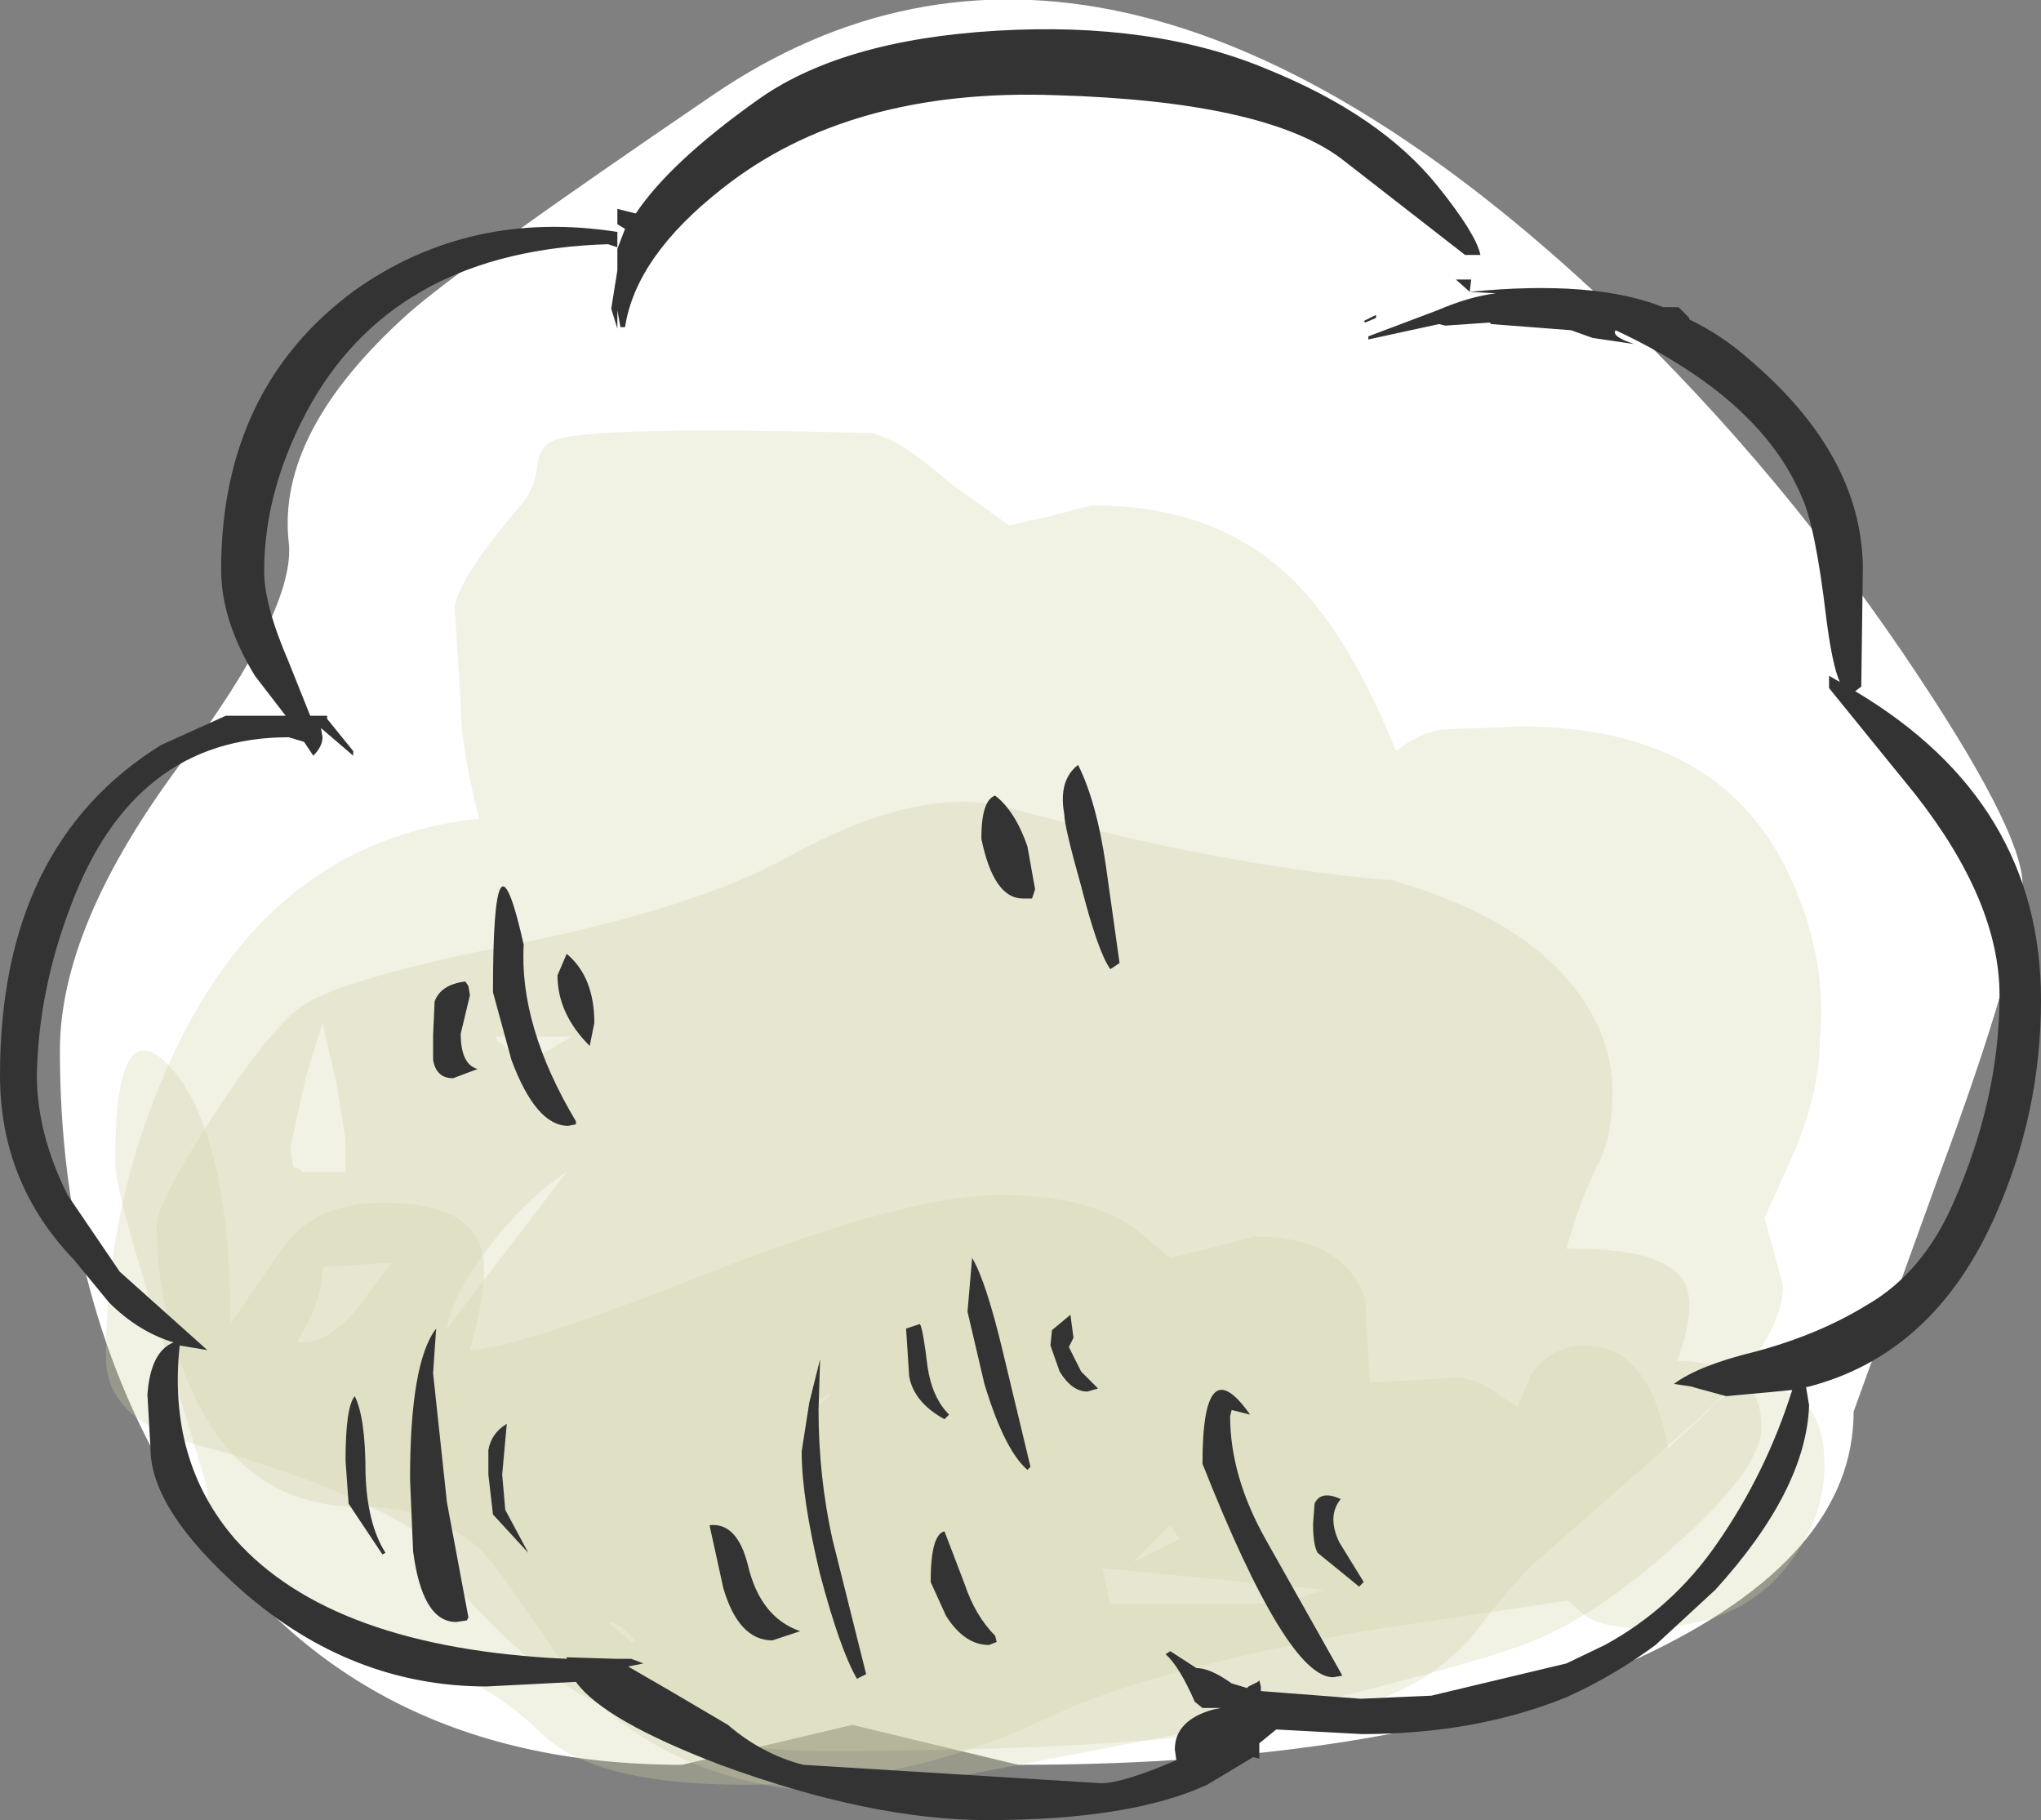 <?xml version="1.0" encoding="UTF-8" standalone="no"?>
<svg xmlns:xlink="http://www.w3.org/1999/xlink" height="59.25px" width="66.45px" xmlns="http://www.w3.org/2000/svg">
  <rect width="100%" height="100%" fill="#808080" stroke="none"/>
  <g transform="matrix(1.0, 0.0, 0.0, 1.0, 33.75, 30.3)">
    <path d="M28.2 -9.05 Q32.1 -3.3 32.1 -1.5 32.1 0.65 29.35 8.05 L26.6 15.65 Q26.6 20.4 19.65 23.65 12.05 27.15 -0.6 27.15 L-3.3 26.5 -6.0 25.85 -8.75 26.5 -11.55 27.15 Q-22.55 27.15 -27.9 18.45 -31.8 12.15 -31.8 3.9 -31.8 -0.15 -27.9 -5.4 -24.1 -10.5 -24.35 -12.65 -24.75 -16.25 -20.45 -20.1 -18.7 -21.65 -10.55 -27.2 2.0 -35.75 18.1 -20.85 23.7 -15.65 28.2 -9.05" fill="#ffffff" fill-rule="evenodd" stroke="none"/>
    <path d="M1.8 -13.85 Q6.45 -13.85 9.0 -10.7 10.45 -8.95 11.7 -5.85 12.4 -6.4 13.15 -6.55 L15.75 -6.65 Q22.4 -6.65 24.6 -1.6 25.75 0.95 25.5 3.55 25.5 5.25 24.6 7.35 L23.7 9.35 24.0 10.45 24.3 11.55 Q24.3 13.3 21.65 15.8 L16.25 20.55 Q15.35 21.4 14.2 22.95 13.05 24.25 11.45 24.9 7.2 26.7 -6.9 26.7 -13.15 26.7 -16.8 23.45 -18.75 21.75 -20.3 19.5 -22.7 18.0 -27.45 16.7 -30.3 15.9 -30.3 13.9 -30.3 8.65 -28.05 3.9 -24.8 -2.95 -18.15 -3.65 -18.75 -5.95 -18.75 -7.4 L-18.95 -10.55 Q-18.8 -11.5 -16.8 -13.85 -16.35 -14.35 -16.25 -15.15 -16.2 -15.75 -15.75 -15.95 -14.65 -16.45 -5.4 -16.2 -4.5 -16.05 -2.85 -14.6 L-0.9 -13.2 0.45 -13.5 1.8 -13.85 M2.15 20.75 L2.4 21.9 8.0 21.9 9.35 21.45 2.15 20.75 M-23.25 3.0 L-23.8 4.8 -24.3 7.05 -24.2 7.7 Q-24.05 7.7 -23.9 7.85 L-22.5 7.85 -22.5 6.8 -22.8 4.95 -23.25 3.0 M-23.25 10.95 Q-23.25 12.05 -24.0 13.25 L-24.05 13.4 Q-23.2 13.5 -22.2 12.4 L-21.0 10.8 -23.25 10.95" fill="#d1d0a5" fill-opacity="0.302" fill-rule="evenodd" stroke="none"/>
    <path d="M-0.9 -4.0 Q6.3 -2.05 11.55 -1.65 15.45 -0.55 17.3 1.6 18.75 3.3 18.75 5.25 18.75 6.6 18.35 7.45 17.65 8.85 17.25 10.35 20.85 10.3 21.2 11.75 21.4 12.55 20.85 14.0 23.6 14.05 23.6 16.15 23.6 17.5 20.85 19.95 18.3 22.25 16.2 23.1 13.75 24.1 4.65 26.15 L-5.55 28.1 Q-12.5 28.1 -15.7 23.45 -17.6 20.65 -18.05 20.2 -19.6 18.75 -22.05 18.75 -26.15 18.75 -27.8 14.25 -28.65 11.95 -28.65 9.55 -28.65 8.9 -26.8 6.0 -24.85 3.05 -23.85 2.4 -22.4 1.5 -16.8 0.4 -11.1 -0.75 -8.1 -2.4 -3.75 -4.8 -0.9 -4.0 M-17.75 10.2 Q-18.95 11.7 -19.2 12.9 L-19.2 12.95 -15.3 7.85 Q-16.65 8.75 -17.75 10.2 M-16.95 4.35 L-15.9 3.9 -15.15 3.45 -17.6 3.45 -17.55 3.6 Q-17.1 3.85 -16.95 4.35 M3.15 20.55 L4.65 19.8 4.35 19.35 3.15 20.55" fill="#d1d0a5" fill-opacity="0.302" fill-rule="evenodd" stroke="none"/>
    <path d="M24.5 20.6 Q22.9 22.7 19.8 22.7 18.35 22.7 17.8 22.25 L17.3 21.8 10.65 22.8 Q3.45 24.1 0.3 25.65 -4.25 27.8 -9.5 27.8 -14.45 27.8 -16.15 26.1 -18.3 24.0 -21.45 23.4 -27.0 22.5 -27.0 18.15 L-28.5 13.15 Q-30.0 8.55 -30.0 7.5 -30.0 2.35 -28.1 4.55 -26.25 6.8 -26.25 12.8 L-24.6 10.4 Q-23.55 8.85 -21.3 8.85 -18.1 8.85 -18.0 10.85 -17.95 11.9 -18.45 13.65 -16.9 13.6 -10.45 11.05 -4.15 8.6 -1.2 8.6 1.6 8.6 3.15 9.65 L4.35 10.65 5.75 10.3 7.1 9.95 Q10.0 9.95 10.7 12.0 L10.85 14.7 13.65 14.55 Q14.25 14.55 14.9 15.0 L15.65 15.5 16.1 14.45 Q16.75 13.5 17.85 13.5 19.95 13.5 20.55 16.8 L20.55 16.85 21.9 15.6 Q22.4 14.9 23.6 14.9 25.65 14.9 25.65 17.4 25.65 19.1 24.5 20.6 M-13.2 23.15 L-13.05 23.15 Q-13.55 22.5 -13.95 22.5 L-13.2 23.15 M-7.5 15.65 Q-6.75 15.3 -6.75 15.05 L-7.5 15.6 -7.5 15.65" fill="#d1d0a5" fill-opacity="0.302" fill-rule="evenodd" stroke="none"/>
    <path d="M2.25 -2.15 L2.7 1.05 2.4 1.25 Q2.0 0.7 1.45 -1.45 0.9 -3.4 0.9 -3.8 0.7 -4.9 1.35 -5.4 1.95 -4.2 2.25 -2.15 M6.3 15.8 Q6.3 17.75 7.45 19.8 L9.9 24.15 9.95 24.25 9.65 24.3 Q8.15 24.3 5.4 17.35 5.4 13.55 6.95 15.75 L6.35 15.6 6.3 15.8 M1.2 13.25 L1.05 13.55 1.45 14.35 2.0 14.9 1.65 15.0 Q1.15 15.0 0.75 14.35 L0.45 13.5 0.5 13.0 1.1 12.5 1.2 13.25 M9.0 19.3 L9.05 18.65 Q9.25 18.2 9.9 18.5 9.45 19.05 9.85 19.9 L10.65 21.2 10.5 21.35 9.15 20.25 Q9.0 20.0 9.0 19.3 M-0.3 -2.75 L-0.05 -1.35 -0.15 -1.05 -0.45 -1.05 Q-1.4 -1.05 -1.8 -3.0 -1.8 -4.25 -1.35 -4.4 -0.7 -3.9 -0.3 -2.75 M-14.55 3.75 Q-15.6 2.7 -15.6 1.45 L-15.3 0.75 Q-14.4 1.5 -14.4 3.0 L-14.55 3.75 M-18.5 1.8 L-18.45 2.1 -18.75 3.35 Q-18.75 4.35 -18.2 4.5 L-19.0 4.8 Q-19.55 4.8 -19.65 4.2 L-19.65 3.4 -19.6 2.3 Q-19.4 1.75 -18.6 1.65 L-18.5 1.8 M-17.7 2.0 Q-17.7 -4.0 -16.7 0.45 -16.85 3.1 -15.0 6.2 L-15.0 6.3 -15.25 6.35 Q-16.3 6.35 -17.1 4.2 L-17.7 2.0 M-17.25 16.05 L-17.4 17.7 -17.3 18.85 -16.55 20.25 -17.7 19.0 -17.85 17.7 -17.85 16.9 Q-17.75 16.35 -17.25 16.05 M-19.65 14.4 L-19.2 18.6 -18.5 22.35 -18.55 22.45 -18.9 22.5 Q-20.0 22.5 -20.3 20.2 L-20.4 17.85 Q-20.4 14.05 -19.55 12.95 L-19.65 14.4 M-10.65 19.35 Q-9.75 19.25 -9.4 20.65 -9.0 22.35 -7.7 22.8 L-8.6 23.1 Q-9.7 23.1 -10.2 21.4 L-10.65 19.35 M-2.25 12.4 L-2.1 10.65 Q-1.65 11.4 -1.1 13.7 L-0.2 17.45 -0.3 17.55 Q-1.05 16.9 -1.7 14.75 L-2.25 12.4 M-3.55 14.2 Q-3.4 15.2 -2.85 15.75 L-3.0 15.9 Q-4.0 15.35 -4.15 14.5 L-4.25 12.95 -3.8 12.8 Q-3.7 12.95 -3.55 14.2 M-7.1 15.6 Q-7.1 17.75 -6.65 19.8 L-5.55 24.2 -5.85 24.35 Q-6.4 23.4 -7.05 20.95 -7.65 18.45 -7.65 16.95 L-7.4 15.35 -7.05 13.95 -7.1 15.6 M-2.35 21.25 Q-2.0 22.3 -1.35 22.95 L-1.3 23.15 -1.55 23.25 Q-2.35 23.25 -2.95 22.3 L-3.45 21.2 Q-3.45 19.65 -3.0 19.55 L-2.35 21.25 M-21.85 17.65 Q-21.8 19.3 -21.2 20.25 L-21.3 20.3 -22.4 18.65 -22.5 17.25 Q-22.5 15.5 -22.2 15.15 -21.85 15.85 -21.85 17.65" fill="#333333" fill-rule="evenodd" stroke="none"/>
    <path d="M0.65 -27.2 Q-6.1 -27.45 -10.25 -24.15 -13.05 -21.95 -13.4 -19.65 L-13.55 -19.65 -13.65 -20.2 -13.65 -19.6 -13.85 -20.25 -13.65 -21.5 -13.65 -22.2 -13.4 -22.85 -13.65 -23.0 -13.65 -23.5 -13.05 -23.35 Q-11.95 -25.0 -9.15 -27.0 -6.4 -29.0 -1.3 -29.3 3.8 -29.6 7.5 -28.05 11.2 -26.55 13.05 -24.25 14.3 -22.7 14.45 -22.0 L13.95 -22.0 9.9 -25.15 Q7.4 -27.0 0.65 -27.2 M17.4 -19.55 L14.8 -19.75 14.75 -19.8 13.3 -19.7 13.1 -19.75 10.8 -19.25 10.8 -19.35 13.05 -20.2 Q14.1 -20.65 14.95 -20.75 L14.1 -20.8 13.65 -21.2 14.15 -21.2 14.1 -20.8 Q18.15 -21.2 20.4 -20.3 L20.9 -20.3 21.25 -19.95 21.25 -19.9 Q22.3 -19.4 23.2 -18.6 26.85 -15.5 26.9 -11.85 L26.85 -8.05 26.85 -7.95 26.65 -7.8 Q32.7 -4.2 32.7 2.25 32.7 5.95 31.2 9.3 29.2 13.8 25.1 14.85 L25.05 14.85 25.15 15.45 Q25.05 18.2 22.1 21.45 L20.15 23.25 Q18.8 24.25 17.25 24.95 14.3 26.15 10.6 26.15 L7.8 26.0 7.25 26.45 7.25 26.95 7.05 26.9 5.55 27.8 Q3.05 28.95 -1.6 28.95 -5.4 28.95 -10.3 27.15 -14.1 25.7 -15.0 24.45 L-17.9 24.6 Q-22.3 24.6 -25.85 21.5 -28.85 18.85 -28.85 16.85 L-28.95 15.1 Q-28.85 13.7 -28.1 13.4 -29.25 13.05 -30.2 12.1 L-31.35 10.7 Q-33.75 8.2 -33.75 4.7 -33.75 -2.8 -28.5 -6.05 L-26.4 -7.0 -24.45 -7.0 -25.45 -8.3 Q-26.55 -10.1 -26.55 -11.75 -26.55 -17.65 -22.2 -20.85 -18.45 -23.5 -13.65 -22.75 L-13.65 -22.25 -13.95 -22.35 Q-20.75 -22.15 -23.6 -17.2 -25.15 -14.45 -25.15 -11.7 -25.15 -10.6 -24.35 -8.75 L-23.65 -7.0 -23.1 -7.0 -23.1 -6.9 -22.25 -5.85 -22.25 -5.7 -23.3 -6.6 -23.25 -6.3 Q-23.25 -6.0 -23.55 -5.7 L-23.85 -6.15 -24.35 -6.3 Q-29.4 -6.3 -31.45 -0.8 -32.5 1.95 -32.55 4.7 -32.55 6.6 -31.55 8.6 L-29.85 11.1 -27.0 13.65 -27.9 13.5 Q-28.3 17.25 -26.1 19.8 -22.95 23.35 -15.3 23.7 L-15.3 23.65 -13.7 23.7 -13.2 23.7 -12.8 23.85 -13.3 23.95 Q-12.25 24.55 -10.05 25.85 -8.95 26.8 -7.6 27.15 L2.1 27.75 Q2.8 27.75 4.55 27.0 L4.5 26.65 Q4.5 25.7 5.75 25.35 L6.0 25.3 5.4 25.3 5.15 25.1 Q4.65 23.95 4.2 23.55 L4.35 23.45 5.2 24.0 Q5.65 24.0 6.35 24.5 L6.85 24.65 6.9 24.6 7.2 24.45 7.25 24.4 7.3 24.6 7.3 24.75 10.55 25.0 12.85 24.9 17.25 23.85 18.5 23.25 Q20.7 22.05 22.15 19.95 23.75 17.65 24.6 14.95 L22.45 15.15 21.35 14.85 21.4 14.85 20.75 14.75 Q21.55 14.15 23.4 13.7 25.45 13.15 27.0 12.2 28.85 11.15 29.85 8.85 31.35 5.45 31.35 2.1 31.35 -0.95 28.6 -4.45 L25.8 -7.9 25.8 -8.3 26.15 -8.1 Q25.9 -8.65 25.7 -10.25 25.35 -13.2 24.9 -14.15 23.55 -17.35 18.85 -19.55 18.7 -19.35 19.45 -19.1 L18.1 -19.3 17.4 -19.55 M11.05 -20.05 L11.05 -19.95 10.7 -19.8 10.65 -19.85 11.05 -20.05" fill="#333333" fill-rule="evenodd" stroke="none"/>
  </g>
</svg>
